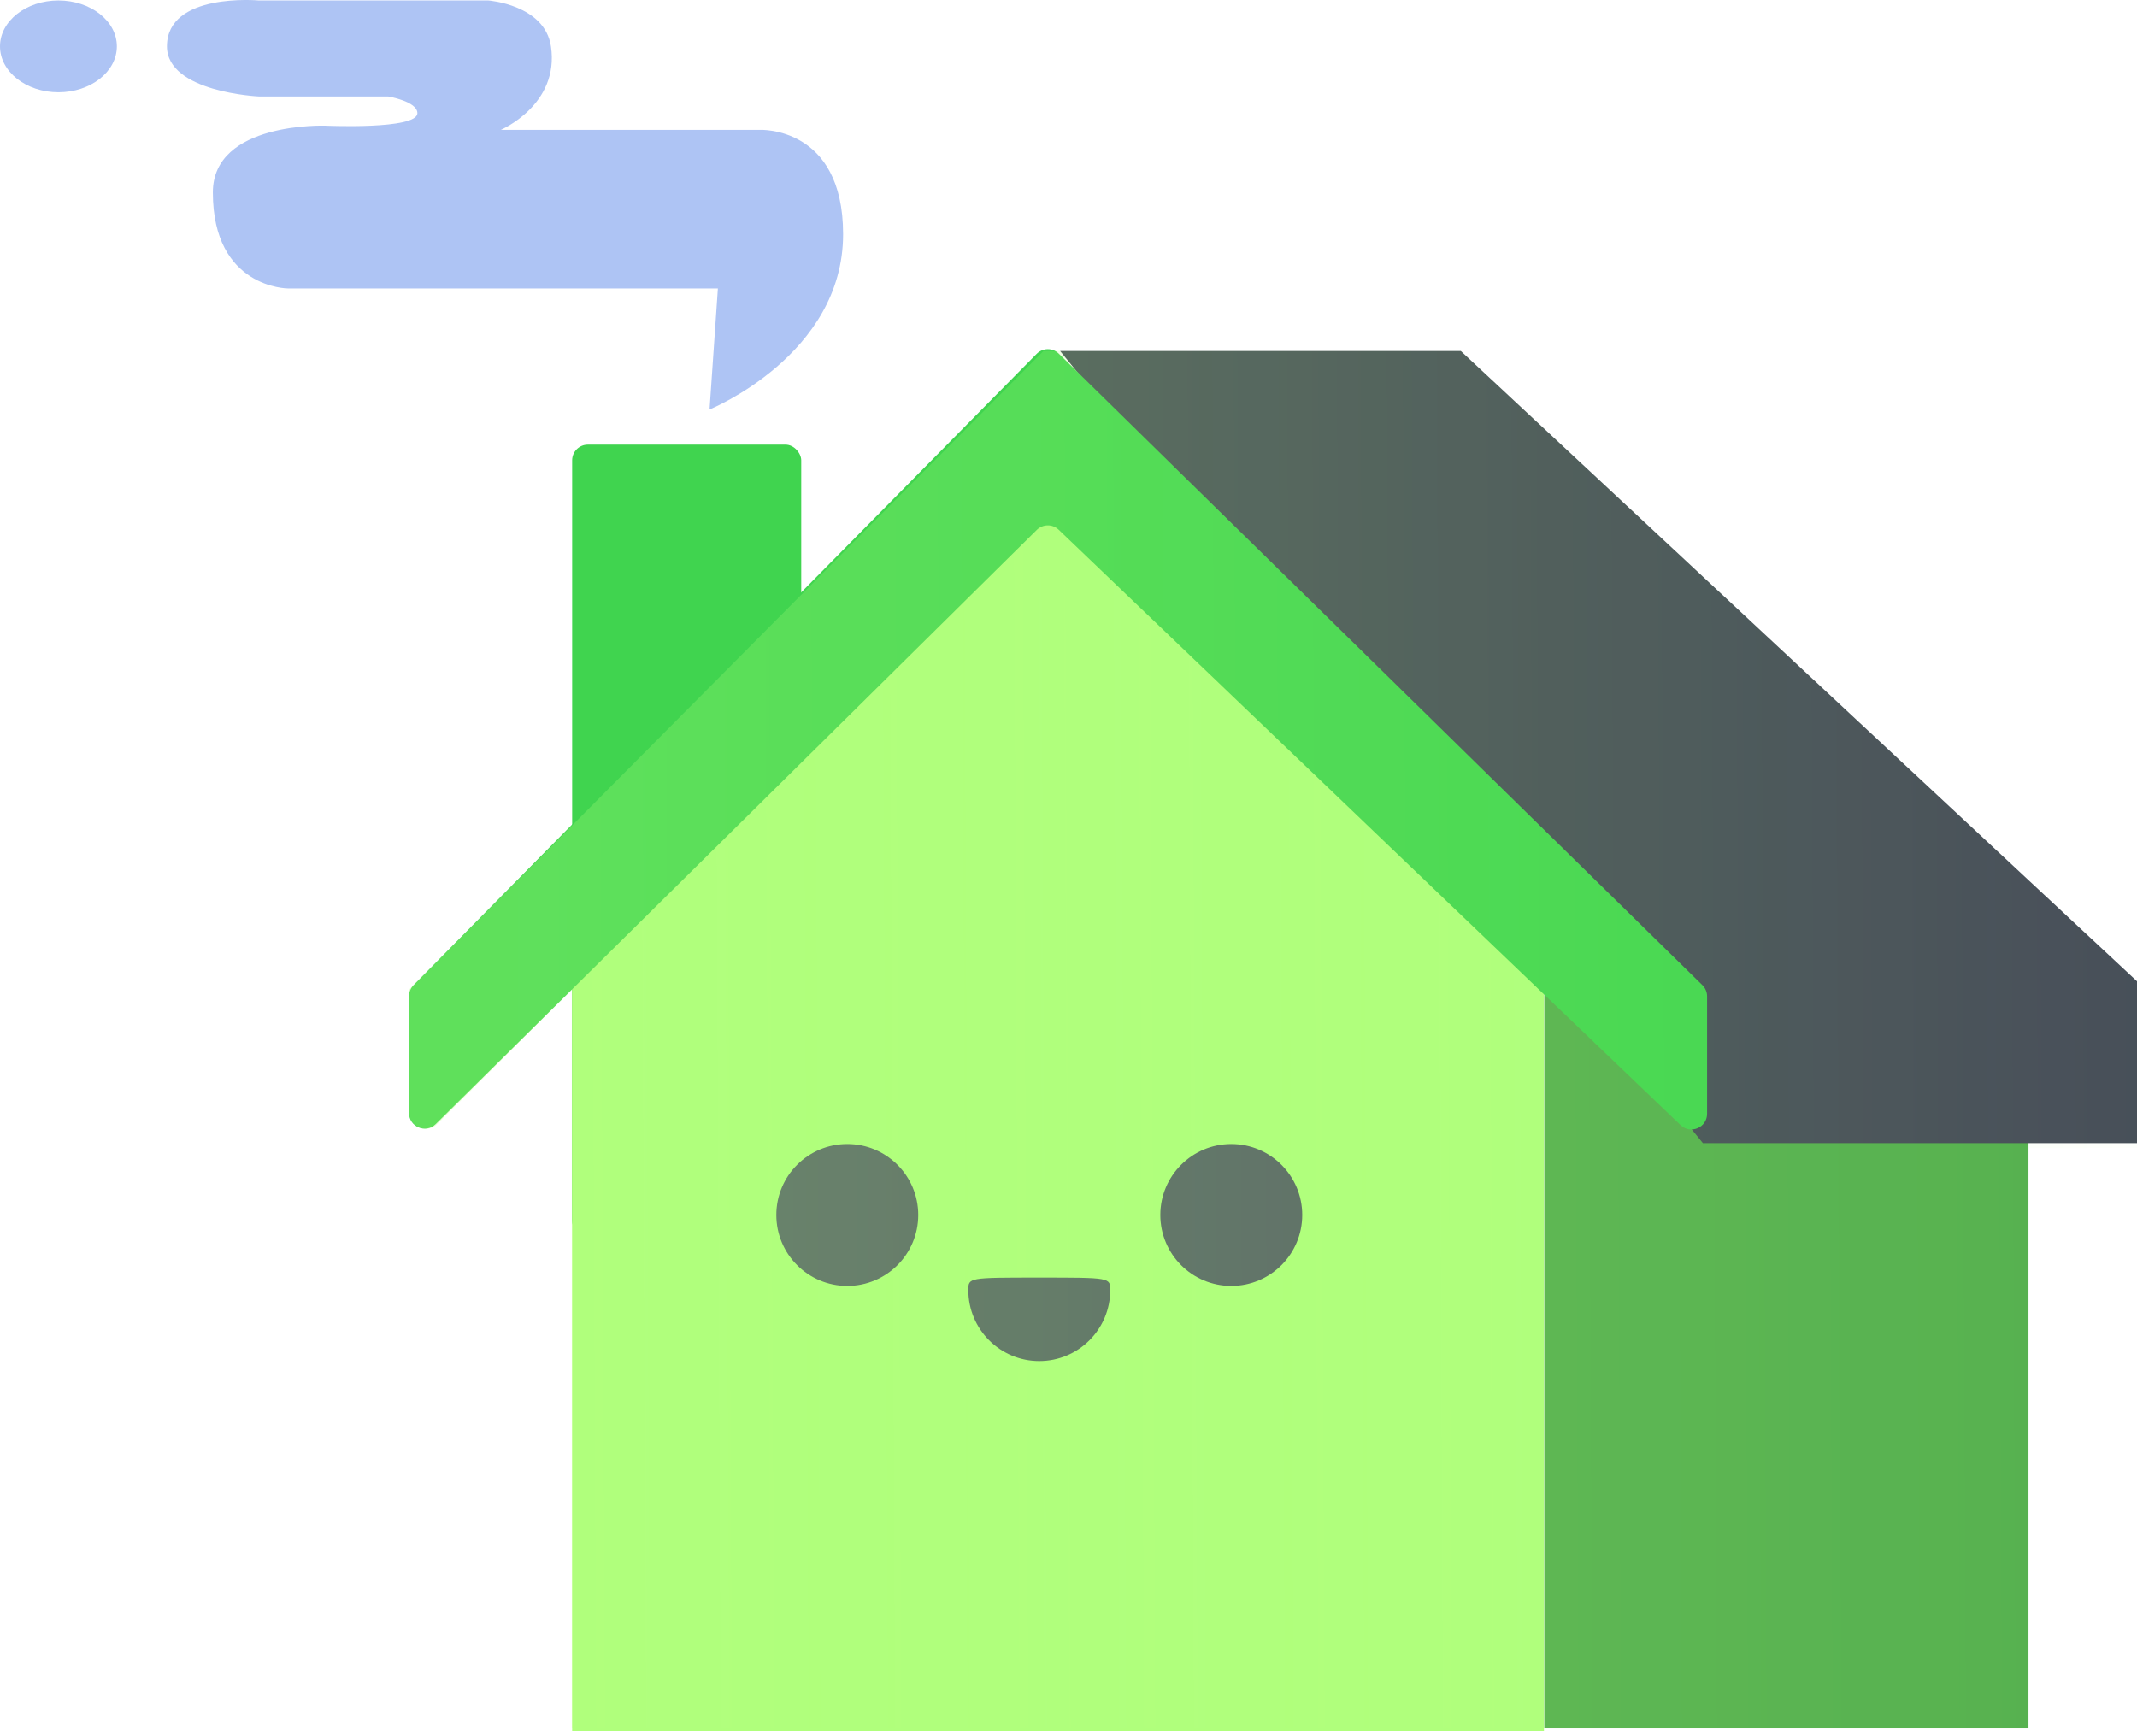 <svg width="256" height="208" viewBox="0 0 256 208" fill="none" xmlns="http://www.w3.org/2000/svg">
<g opacity="0.75">
<rect x="68.541" y="53.27" width="27.441" height="94.897" rx="1.879" fill="#00C614"/>
<path d="M125.503 44.814L184.543 115.752H68.541L125.503 44.814Z" fill="#96FF50"/>
<rect x="68.541" y="112.463" width="116.417" height="94.897" fill="#96FF50"/>
<rect x="185" y="116.055" width="58" height="91" fill="#1A9313"/>
<path d="M127 42.055H175L256 117.555V136.953H204L127 42.055Z" fill="#070F21"/>
<path d="M124.186 42.389C124.914 41.652 126.101 41.642 126.84 42.368L203.937 118.018C204.297 118.371 204.5 118.855 204.5 119.359V133.431C204.5 135.086 202.516 135.933 201.321 134.788L126.823 63.46C126.088 62.757 124.926 62.766 124.203 63.481L52.2 134.668C51.014 135.841 49 135 49 133.331V119.342C49 118.848 49.195 118.373 49.542 118.022L124.186 42.389Z" fill="#00C614"/>
<circle cx="101.5" cy="145.555" r="8.5" fill="#192432"/>
<circle cx="147.5" cy="145.555" r="8.5" fill="#192432"/>
<path d="M133 154.555C133 159.25 129.194 163.055 124.5 163.055C119.806 163.055 116 159.25 116 154.555C116 153.055 116 153.055 124.5 153.055C133 153.055 133 153.055 133 154.555Z" fill="#192631"/>
<path d="M125 42.055H175L256 117.555V137.555H243V207.055H68.5V118.555L52.414 134.641C51.154 135.901 49 135.009 49 133.227V118.555L125 42.055Z" fill="url(#paint0_linear)"/>
</g>
<path d="M31 0.055H58.5C58.5 0.055 65.251 0.555 66 5.555C67.048 12.555 60 15.555 60 15.555H91C91 15.555 101 15.055 101 28.055C101 42.555 85 49.055 85 49.055L86 34.555H34.5C34.5 34.555 25.5 34.555 25.5 23.055C25.5 14.555 39 15.055 39 15.055C39 15.055 50 15.555 50 13.555C50 12.134 46.5 11.555 46.5 11.555H31C31 11.555 20 11.055 20 5.555C20 -0.945 31 0.055 31 0.055Z" fill="#AEC4F4"/>
<ellipse cx="7" cy="5.555" rx="7" ry="5.5" fill="#AEC4F4"/>
<defs>
<linearGradient id="paint0_linear" x1="59.5" y1="145.055" x2="272.5" y2="144.055" gradientUnits="userSpaceOnUse">
<stop stop-color="#96FF50" stop-opacity="0.28"/>
<stop offset="1" stop-color="#96FF50" stop-opacity="0"/>
</linearGradient>
</defs>
</svg>
